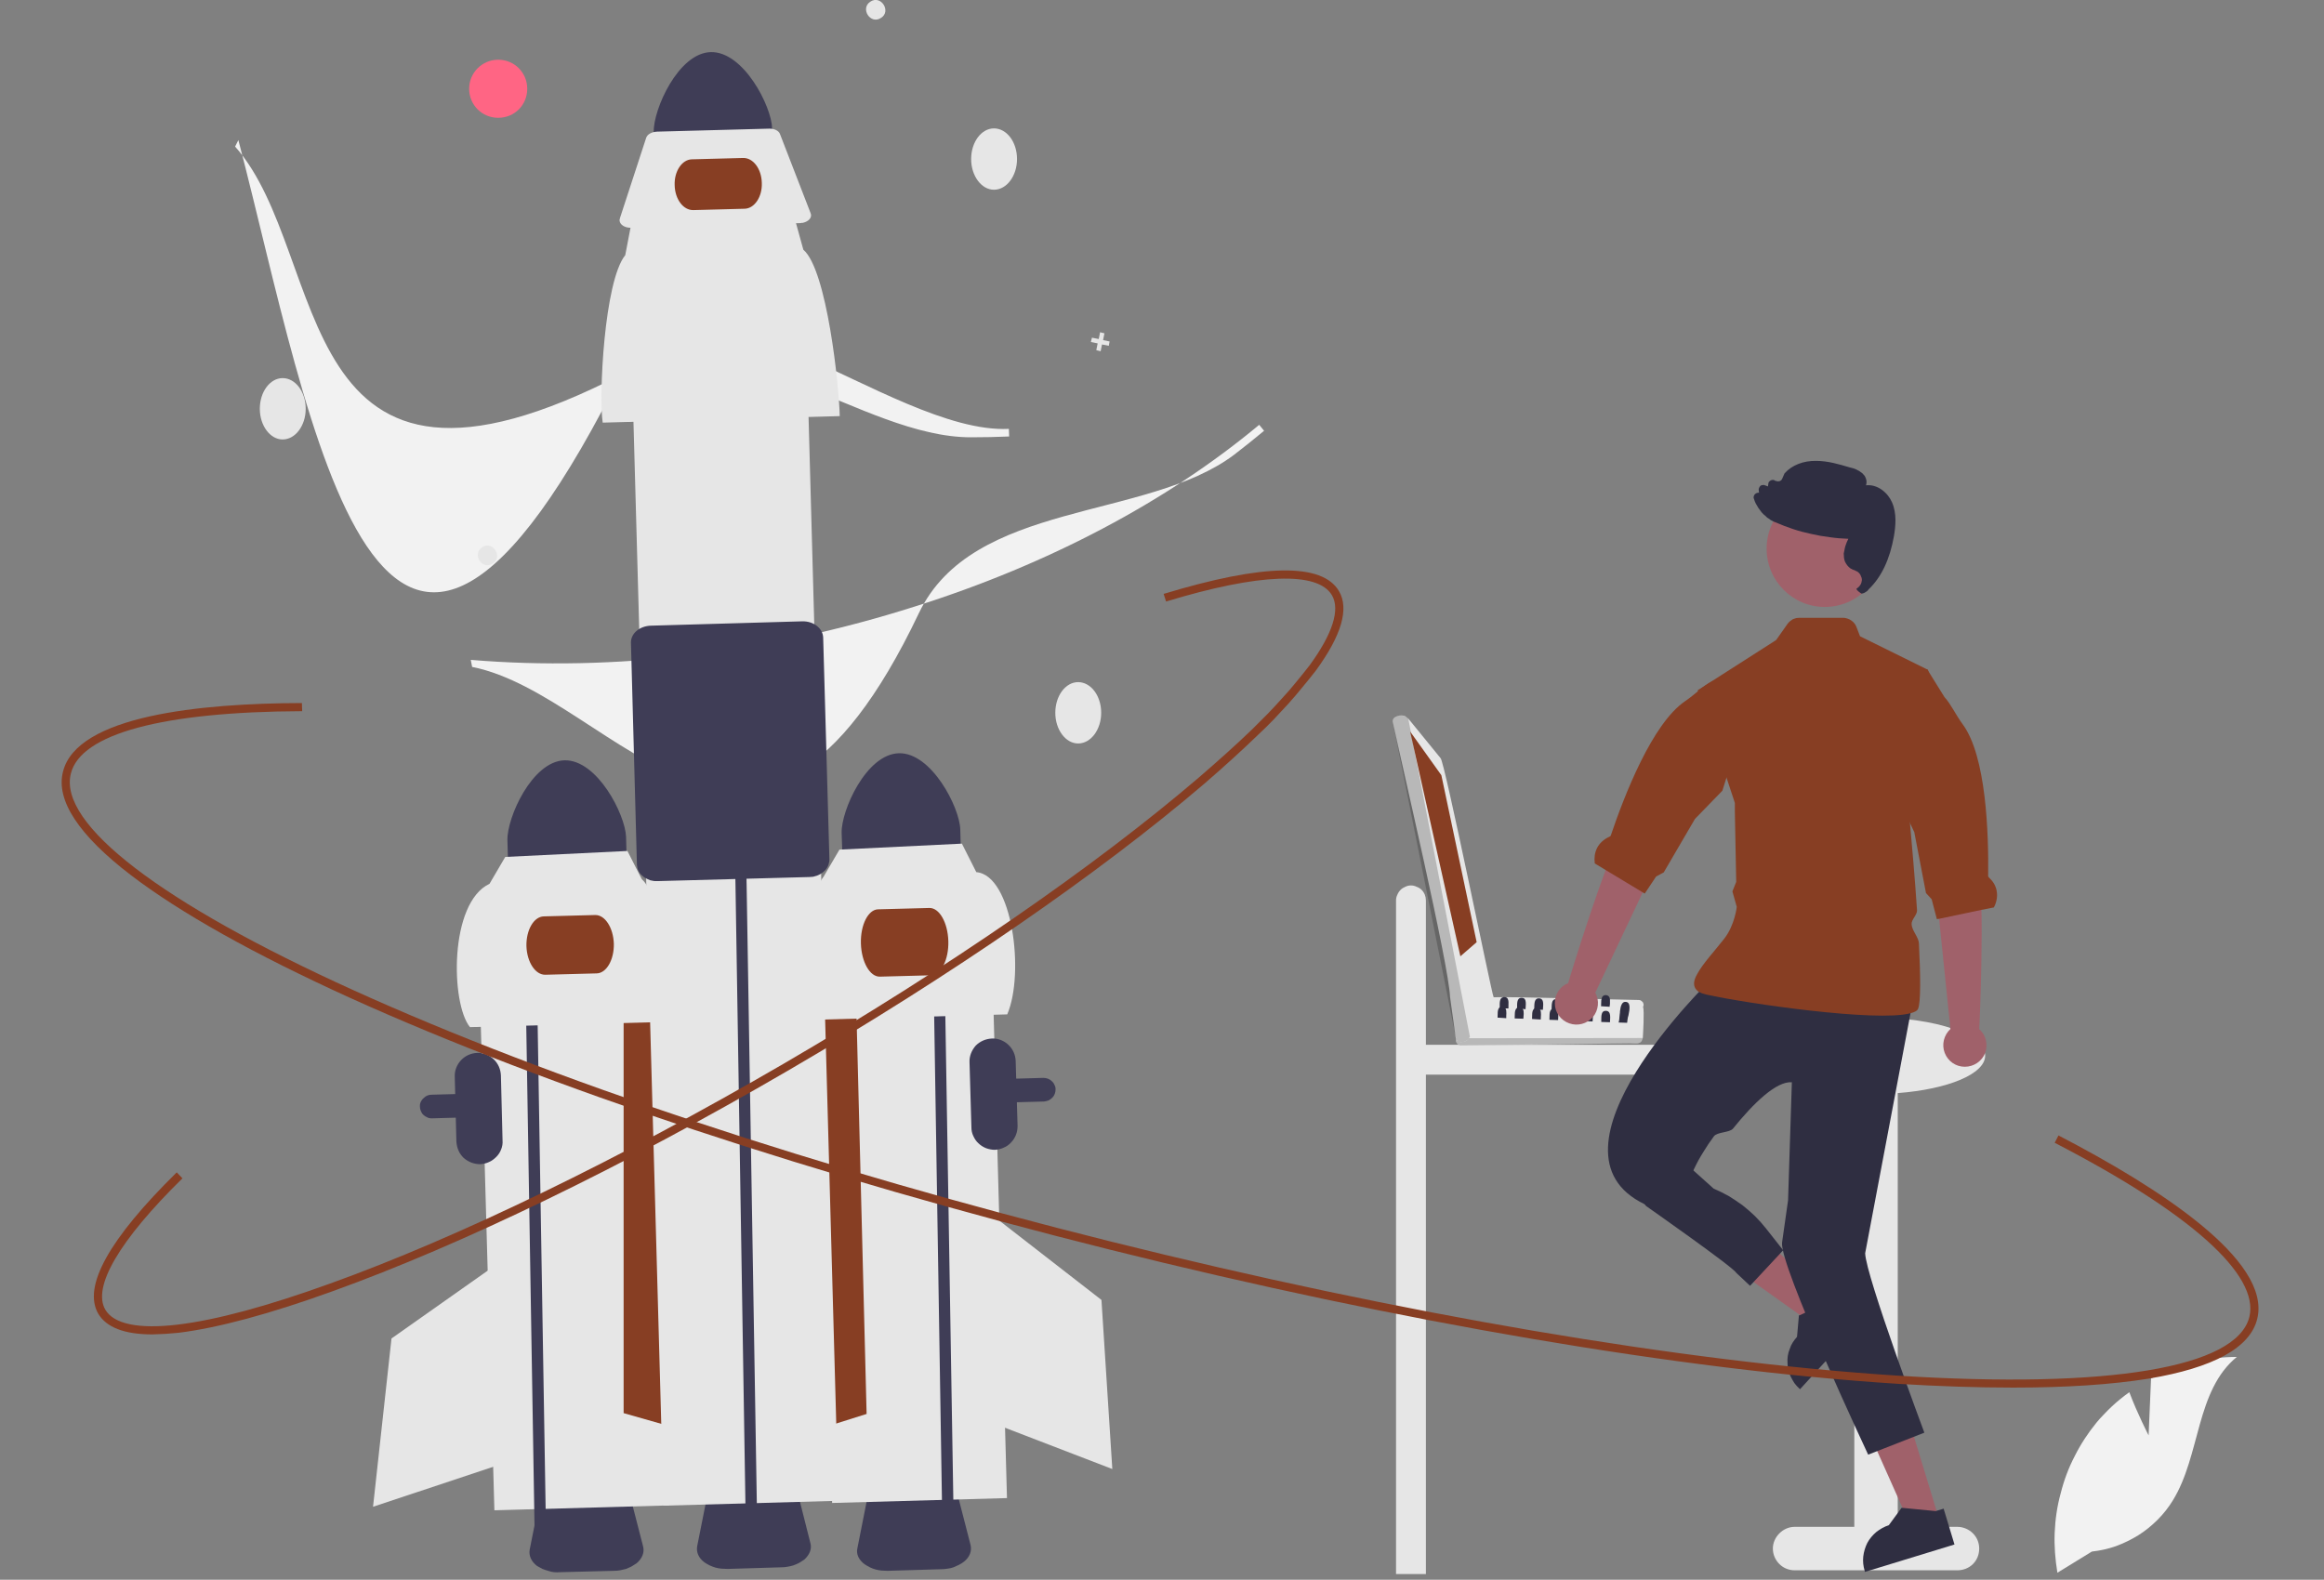 <svg version="1.2" xmlns="http://www.w3.org/2000/svg" viewBox="0 0 856 582" width="856" height="582">
	<rect x="0" y="0" width="856" height="582" fill="#808080" stroke="none"/>
	<title>hero-carousel-3-svg</title>
	<style>
		.s0 { fill: #e6e6e6 } 
		.s1 { fill: #3f3d56 } 
		.s2 { fill: #873e23 } 
		.s3 { fill: #873e23 } 
		.s4 { fill: #f2f2f2 } 
		.s5 { fill: #ff6584 } 
		.s6 { fill: #a0616a } 
		.s7 { fill: #2f2e41 } 
		.s8 { opacity: .2;fill: #000000 } 
	</style>
	<path id="Layer" class="s0" d="m519.7 326.2q1.1 0 2.1 0.5q1.1 0.4 1.8 1.1q0.8 0.8 1.2 1.8q0.4 1 0.4 2.1v53.2h105.5c1.5 0 2.9 0.6 3.9 1.7c1.1 1 1.6 2.4 1.6 3.8c0 1.5-0.5 2.9-1.6 3.9c-1 1.1-2.4 1.6-3.9 1.6h-105.5v184h-11v-248.2q0-1.1 0.5-2.1q0.4-1 1.2-1.8q0.7-0.7 1.7-1.1q1-0.5 2.1-0.5z" />
	<path id="Layer" class="s1" d="m226.1 578.7l-19.8 0.5q-1.1 0.1-2.2 0q-1.1-0.1-2.2-0.5q-1.1-0.3-2.1-0.7q-1-0.5-2-1.1c-2.1-1.6-3.1-3.8-2.7-6l3.9-19.6c0.8-3.7 5.3-6.5 10.8-6.6l11-0.3c5.5-0.2 10.1 2.3 11.1 6l5 19.4c0.5 2.1-0.3 4.3-2.4 6.1q-0.9 0.6-1.9 1.2q-1 0.5-2 0.9q-1.1 0.3-2.2 0.5q-1.1 0.2-2.3 0.2z" />
	<path id="Layer" class="s1" d="m346.8 578.1l-19.9 0.6q-1.1 0-2.2-0.1q-1.1-0.1-2.2-0.4q-1.1-0.3-2.1-0.8q-1-0.5-1.9-1.1c-2.2-1.6-3.2-3.8-2.7-5.9l3.9-19.7c0.7-3.7 5.2-6.5 10.7-6.6l11-0.3c5.5-0.2 10.2 2.4 11.1 6l5 19.4c0.5 2.2-0.3 4.4-2.4 6.1q-0.9 0.7-1.9 1.2q-1 0.5-2 0.9q-1.1 0.4-2.2 0.5q-1.1 0.2-2.2 0.2z" />
	<path id="Layer" class="s1" d="m157.3 411.6c-0.9-0.4-1.7-1-2.1-1.9c-0.5-0.9-0.6-1.9-0.5-2.9c0.2-0.9 0.7-1.8 1.5-2.4c0.7-0.7 1.7-1.1 2.7-1.1l225.4-6.2q0.9 0 1.7 0.3q0.8 0.3 1.4 0.9q0.7 0.6 1 1.4q0.4 0.7 0.4 1.6q0 0.9-0.3 1.7q-0.3 0.8-0.9 1.4q-0.6 0.6-1.4 1q-0.8 0.3-1.6 0.4l-225.5 6.2q-0.2 0-0.5 0q-0.2-0.1-0.4-0.1q-0.3 0-0.5-0.1q-0.2-0.1-0.4-0.2z" />
	<path id="Layer" class="s0" d="m176 338.8l64.5-1.8l6 217.6l-64.4 1.8z" />
	<path id="Layer" class="s2" d="m242.1 333.1l2.7 191.8l-15.1-4.3v-153.8l12.4-33.7z" />
	<path id="Layer" class="s1" d="m230.6 308.3l0.4 14.7l-43.7 1.2l-0.4-14.7c-0.2-8.2 9-29 21-29.4c12.1-0.3 22.4 20 22.7 28.2z" />
	<path id="Layer" class="s1" d="m176.9 428.9c-1.1 0-2.2-0.2-3.3-0.6c-1-0.4-2-1-2.8-1.7c-0.8-0.8-1.5-1.7-1.9-2.7c-0.5-1.1-0.7-2.2-0.8-3.3l-0.6-24c-0.1-2.2 0.8-4.4 2.3-6c1.6-1.7 3.7-2.6 5.9-2.7c2.3-0.1 4.5 0.8 6.1 2.3c1.7 1.6 2.6 3.7 2.7 6l0.6 23.9c0.1 1.2-0.1 2.3-0.5 3.3c-0.4 1.1-1 2-1.8 2.8c-0.8 0.8-1.7 1.5-2.7 1.9c-1 0.5-2.1 0.7-3.2 0.8z" />
	<path id="Layer" class="s1" d="m193.2 339.3l-0.3-15.9l4.2-0.1l0.3 15.8l3.8 230.4l-4.2 0.1" />
	<path id="Layer" class="s0" d="m247.9 376.4l-74.8 2c-7.1-8.7-7.7-45.8 7.2-52.8l5.8-9.9l45-2.2l5.3 10.4c7.4 6.3 11.2 43.2 11.5 52.5z" />
	<path id="Layer" class="s3" d="m219.8 358.6l-18.9 0.5c-3.7 0.1-6.8-4.6-7-10.6c-0.1-5.9 2.7-10.8 6.4-10.9l18.9-0.5c3.6-0.1 6.7 4.6 6.9 10.6c0.1 5.9-2.7 10.8-6.3 10.9z" />
	<path id="Layer" class="s0" d="m183.2 465.6l-0.4 74.4l-45.4 15.1l6.8-62l39-27.5z" />
	<path id="Layer" class="s0" d="m300.5 336.1l64.4-1.8l6 217.6l-64.4 1.8z" />
	<path id="Layer" class="s2" d="m302 333.8l13.3 33.4l3.9 153.7l-14.9 4.7l-2.3-191.8z" />
	<path id="Layer" class="s0" d="m397.1 273.9c-4.6 0-8.4-5.1-8.4-11.3c0-6.3 3.8-11.3 8.4-11.3c4.7 0 8.5 5 8.5 11.3c0 6.2-3.8 11.3-8.5 11.3z" />
	<path id="Layer" class="s1" d="m353.7 305.6l0.4 14.8l-43.6 1.2l-0.5-14.8c-0.2-8.1 9-29 21.1-29.3c12-0.3 22.4 20 22.6 28.1z" />
	<path id="Layer" class="s1" d="m343.6 344.2l-0.3-15.8l4.1-0.1l0.3 15.8l3.8 230.3l-4.2 0.2" />
	<path id="Layer" class="s0" d="m371 373.7l-74.7 2.1c-1.3-7.9 0.4-44.6 7.1-52.9l5.8-9.9l45.1-2.2l5.3 10.5c13.3 1.1 17.9 37.2 11.4 52.4z" />
	<path id="Layer" class="s3" d="m343 359.3l-18.9 0.5c-3.7 0.1-6.8-5.4-7-12.2c-0.2-6.9 2.7-12.5 6.3-12.6l18.9-0.5c3.7-0.1 6.8 5.4 7 12.2c0.2 6.8-2.7 12.5-6.3 12.6z" />
	<path id="Layer" class="s0" d="m368.1 449.7l37.6 29.2l4 62.3l-44.7-17.2l3.1-74.3z" />
	<path id="Layer" class="s4" d="m357.6 161.1c-40.4 0-86.9-44.8-128-23.5c-124.4 64.5-107.3-43.5-143-83.6l1.2-2.4c27 103.3 51.5 267.7 142.4 83.2c22.7-46.2 97.4 25.3 141.4 23.2l0.1 2.8q-7 0.3-14.1 0.3z" />
	<path id="Layer" class="s4" d="m454.6 167.5c-32.3 24.4-96.4 16.7-116.2 58.5c-60.3 126.5-111.8 30.1-164.5 19.7l-0.5-2.6c52.8 4.4 109.4-2.4 163.7-19.7c49.1-15.5 92.9-38.7 126.7-66.9l1.8 2.2q-5.4 4.5-11 8.8z" />
	<path id="Layer" class="s0" d="m104.1 161.9c-4.6 0-8.4-5.1-8.4-11.3c0-6.3 3.8-11.3 8.4-11.3c4.7 0 8.5 5 8.5 11.3c0 6.2-3.8 11.3-8.5 11.3z" />
	<path id="Layer" class="s0" d="m366.1 69.9c-4.6 0-8.4-5.1-8.4-11.3c0-6.3 3.8-11.3 8.4-11.3c4.7 0 8.5 5 8.5 11.3c0 6.2-3.8 11.3-8.5 11.3z" />
	<path id="Layer" class="s0" d="m181.5 207.6c-3.9 2.6-7.8-3.5-3.9-6c3.9-2.6 7.8 3.6 3.9 6z" />
	<path id="Layer" class="s0" d="m324.5 6.6c-3.9 2.6-7.8-3.5-3.9-6c3.9-2.6 7.8 3.6 3.9 6z" />
	<path id="Layer" class="s0" d="m408.7 125.8l-0.3 1.6l-2.5-0.5l-0.5 2.5l-1.6-0.4l0.5-2.5l-2.5-0.5l0.4-1.6l2.5 0.5l0.5-2.5l1.6 0.4l-0.5 2.5l2.4 0.5z" />
	<path id="Layer" class="s5" d="m183.5 43.4c-5.9 0-10.7-4.7-10.7-10.7c0-5.9 4.8-10.7 10.7-10.7c6 0 10.7 4.8 10.7 10.7c0 6-4.7 10.7-10.7 10.7z" />
	<path id="Layer" class="s1" d="m284.4 47.3l0.4 14.8l-43.6 1.2l-0.4-14.8c-0.2-8.1 9-29 21-29.3c12.1-0.3 22.4 20 22.6 28.1z" />
	<path id="Layer" class="s1" d="m287.8 577.4l-19.8 0.6q-1.1 0-2.3-0.1q-1.1-0.1-2.2-0.4q-1-0.3-2.1-0.8q-1-0.5-1.9-1.1c-2.2-1.6-3.1-3.8-2.7-6l3.9-19.6c0.7-3.7 5.3-6.5 10.8-6.6l10.9-0.3c5.5-0.2 10.2 2.4 11.2 6l4.9 19.4c0.6 2.1-0.3 4.3-2.3 6.1q-0.9 0.6-1.9 1.2q-1 0.5-2.1 0.9q-1 0.3-2.2 0.5q-1.1 0.2-2.2 0.2z" />
	<path id="Layer" class="s0" d="m232.2 114.8l64.5-1.8l12.1 439.9l-64.4 1.8z" />
	<path id="Layer" class="s1" d="m270.9 325.9l-0.3-15.8l4.1-0.1l0.3 15.8l3.8 230.3l-4.2 0.2" />
	<path id="Layer" class="s0" d="m309.3 153.3l-87.3 2.4c-1.5-9.2 0.5-52.1 8.3-61.7l2.2-11.5l60.3-1.7l3.1 11.2c8.7 7.4 13.2 50.4 13.4 61.3z" />
	<path id="Layer" class="s0" d="m294.7 82.2l-62.2 1.7c-2.3 0.1-4.2-1.1-4.3-2.7q0-0.1 0-0.2q0 0 0-0.1q0.1-0.1 0.1-0.2q0-0.1 0-0.2l9.7-29.7c0.4-1.3 2-2.2 4-2.3l41.2-1.1c2-0.1 3.7 0.8 4.1 2l11.3 29.2c0.6 1.5-0.7 3-2.9 3.5q-0.2 0-0.3 0q-0.1 0-0.2 0q-0.2 0.1-0.3 0.1q-0.1 0-0.2 0z" />
	<path id="Layer" class="s1" d="m238.6 323.9q-0.2-0.1-0.4-0.2q-0.2-0.1-0.4-0.2q-0.2-0.1-0.4-0.2q-0.2-0.2-0.4-0.3q-0.5-0.4-0.9-0.8q-0.5-0.5-0.8-1.1q-0.3-0.5-0.5-1.2q-0.1-0.6-0.2-1.2l-2.2-81.9c-0.1-3.4 3.2-6.2 7.4-6.3l55.7-1.6c4.2-0.1 7.6 2.6 7.7 6l2.3 81.8q0 0.7-0.2 1.3q-0.1 0.6-0.4 1.2q-0.3 0.6-0.7 1.1q-0.4 0.5-0.9 0.9q-0.5 0.4-1.1 0.8q-0.7 0.3-1.3 0.6q-0.7 0.2-1.4 0.4q-0.7 0.1-1.4 0.1l-55.7 1.5q-0.5 0-1 0q-0.5 0-0.9-0.1q-0.5-0.1-1-0.2q-0.5-0.2-0.9-0.4z" />
	<path id="Layer" class="s3" d="m274.3 76.9l-18.9 0.5c-3.7 0.1-6.8-4-6.9-9.2c-0.2-5.1 2.7-9.4 6.3-9.5l18.9-0.5c3.7-0.1 6.8 4 6.9 9.2c0.2 5.1-2.7 9.4-6.3 9.5z" />
	<path id="Layer" class="s0" d="m726.7 564.9c1.5 1.5 2.3 3.5 2.3 5.6c0 2.2-0.8 4.2-2.3 5.7c-1.5 1.5-3.6 2.3-5.7 2.3h-60c-2.1 0-4.1-0.8-5.6-2.3c-1.5-1.5-2.4-3.5-2.4-5.7c0-2.1 0.9-4.1 2.4-5.6c1.5-1.5 3.5-2.4 5.6-2.4h22v-159.8c-18.7-1.3-32.8-6.9-32.8-13.8c0-7.7 18.2-14 40.5-14c22.4 0 40.5 6.3 40.5 14c0 6.8-13.8 12.4-32.2 13.8v159.8h22c2.1 0 4.2 0.9 5.7 2.4z" />
	<path id="Layer" class="s6" d="m676.8 481.4l-7.2 7.8l-33.8-24.1l10.7-11.6l30.3 27.9z" />
	<path id="Layer" class="s7" d="m658.5 499.5q0.2-1.3 0.7-2.5q0.4-1.3 1.1-2.4q0.7-1.1 1.6-2.1l0.7-7.9l0.4-0.1l1.9-0.9l9.2-4.4l0.2-0.2l1.8-2l10.2 9.4l-13.8 15l-9.5 10.4l-0.3-0.3q-1-0.9-1.8-2q-0.7-1.1-1.3-2.3q-0.6-1.2-0.9-2.4q-0.3-1.3-0.3-2.7q-0.1-1.3 0.1-2.6z" />
	<path id="Layer" class="s6" d="m714.3 559.9l-10.2 3.1l-16.9-37.9l15.1-4.6l12 39.4z" />
	<path id="Layer" class="s7" d="m686.3 573.4c0.2-1.7 0.7-3.4 1.5-5c0.8-1.5 2-2.9 3.3-4c1.4-1.1 3-2 4.6-2.5l4.7-6.4h0.3l12.3 1.2l0.3-0.1l2.6-0.8l4 13.2l-33 10.1l-0.1-0.5c-0.5-1.6-0.7-3.4-0.5-5.2z" />
	<path id="ad16ec3e-8c70-4d69-a6df-f9bf45b483f6-32" class="s7" d="m704.3 370.1l-17.3 91.6c0.2 8.3 21.8 66.1 21.8 66.1l-20.7 8.1c0 0-32.9-70.1-31.7-78.2l2.2-15.5l1.4-43.5c-5.8-0.4-14.1 7.7-21.7 17.1c-1.3 1.5-5.8 1.2-7 2.8q-2.1 2.8-3.9 5.8q-1.9 3-3.4 6.2q-1.6 3.2-2.9 6.4q-1.4 3.3-2.4 6.7h-12.8c-41.2-19.5 24.1-82.6 24.1-82.6z" />
	<path id="Layer" class="s3" d="m625.1 358.9c2-3.8 6.5-8.6 10-13.1c3.9-5 4.6-11.7 4.6-11.7l-1.6-5.7l1.4-3.5l-0.5-25.9v-3.2l-13.6-41.2l-0.1-0.3l28.9-18.5l4.3-6.1q0.4-0.5 0.9-0.9q0.5-0.4 1-0.7q0.6-0.2 1.2-0.4q0.6-0.1 1.2-0.1h16.1q0.8 0 1.6 0.3q0.7 0.2 1.4 0.7q0.6 0.4 1.1 1q0.5 0.6 0.8 1.4l1.3 3.4l24.5 12.1l0.4 0.2l0.3 0.6l-7.5 47.8c0 0 0.3 3.1 0.7 8.1c0.7 7.8 1.8 20.1 2.6 32.1c0.1 1.8-2.1 3.4-2 5.2c0.1 2.3 2.6 4.8 2.7 7c0.6 11.9 0.7 21.8-0.3 24.1c-0.3 0.8-1.3 1.3-2.9 1.7c-12.4 3.3-60.4-3.6-75.1-6.9q-0.4-0.1-0.7-0.2q-0.4-0.1-0.7-0.2q-0.4-0.1-0.7-0.3q-0.3-0.1-0.6-0.3q-0.2-0.1-0.4-0.2q-0.2-0.2-0.3-0.3q-0.2-0.2-0.3-0.3q-0.2-0.2-0.3-0.4c-0.9-1.4-0.6-3.2 0.6-5.3z" />
	<path id="ef5568b9-6037-4ec0-9cfc-fa22633e4b80-33" class="s7" d="m621.5 429.2l9.7 8.7q2.8 1.2 5.5 2.7q2.6 1.6 5.1 3.4q2.4 1.9 4.6 4q2.2 2.2 4.1 4.6l6.3 8l-12.2 13.1l-5.1-4.8c-1.1-2.1-33.2-24.6-33.2-24.6l-3.5-4.4z" />
	<path id="Layer" class="s6" d="m718.4 379.1l-5.8-56.5l-1.6-23.3l16.4-3c0 0-0.7 16.7 1.5 26.1c2.1 9.2 0.3 55.5 0.1 56.7c2.5 2.2 3.3 5.7 2.2 8.8c-1.2 3.1-4.2 5.1-7.5 5.1c-3.3 0-6.2-2-7.4-5.1c-1.2-3.1-0.3-6.6 2.1-8.8z" />
	<path id="Layer" class="s3" d="m709.6 246.5l0.4 0.2l0.3 0.6l5.9 9.5q0 0 0 0c2.4 2.6 4 6.3 6.7 10c8.7 11.7 9.6 40.2 9.4 55.8c-0.1 0.3 0.2 0.6 0.5 0.9q1.1 1 1.8 2.3q0.7 1.3 0.9 2.8q0.2 1.5-0.1 2.9q-0.3 1.5-1 2.8l-4.6 0.9l-15.6 3.3l-0.8 0.1l-1.9-7.3l-2.1-2.3l-4.3-22.4l-1.6-3.4l-4.6-9.8z" />
	<path id="af7fa85c-211d-4c02-a612-cf38cfa53f1c" class="s6" d="m672.1 223.6c-11.8 0-21.4-9.6-21.4-21.5c0-11.8 9.6-21.4 21.4-21.4c11.9 0 21.5 9.6 21.5 21.4c0 11.9-9.6 21.5-21.5 21.5z" />
	<path id="Layer" class="s7" d="m688.3 217.1q-0.2 0.3-0.5 0.6q-0.3 0.2-0.6 0.4q-0.4 0.2-0.7 0.4q-0.4 0.1-0.8 0.2c-0.2 0-2.4-1.6-1.8-1.9c0.5-0.3 1-0.8 1.3-1.3c0.4-0.5 0.5-1.2 0.6-1.8c0-0.6-0.2-1.2-0.5-1.8c-0.3-0.6-0.7-1-1.3-1.4q-0.1 0-0.3-0.1q-0.1-0.1-0.2-0.1q-0.2-0.1-0.3-0.2q-0.2 0-0.3-0.1q-0.2 0-0.3-0.1q-0.2-0.1-0.3-0.1q-0.2-0.1-0.3-0.2q-0.2-0.1-0.3-0.1q-0.7-0.5-1.2-1.1q-0.5-0.6-0.9-1.4q-0.3-0.7-0.4-1.5q-0.1-0.8-0.1-1.6q0.1-0.7 0.3-1.4q0.1-0.7 0.3-1.3q0.3-0.7 0.5-1.4q0.3-0.6 0.6-1.3q-3.5-0.1-6.9-0.6q-3.4-0.4-6.8-1.2q-3.4-0.7-6.7-1.8q-3.3-1.1-6.5-2.5q-0.4-0.1-0.7-0.3q-0.4-0.2-0.8-0.4q-0.4-0.2-0.7-0.5q-0.4-0.2-0.8-0.5q-0.3-0.3-0.6-0.6q-0.8-0.6-1.4-1.3q-0.6-0.8-1.2-1.6q-0.5-0.8-1-1.7q-0.4-0.8-0.7-1.8q-0.1-0.2-0.1-0.5q0-0.2 0.1-0.5q0.1-0.2 0.2-0.4q0.2-0.3 0.4-0.4q0.1-0.1 0.3-0.2q0.2-0.1 0.3-0.1q0.2 0 0.4-0.1q0.2 0 0.3 0.1l-0.1-1q-0.1-0.4 0.1-0.8q0.2-0.5 0.5-0.8q0.4-0.3 0.8-0.3q0.5-0.1 0.9 0.1l1.1 0.4l0.1-0.8q0-0.4 0.2-0.8q0.3-0.4 0.7-0.6q0.4-0.2 0.8-0.2q0.5 0 0.8 0.3q0.2 0.1 0.4 0.1q0.2 0.1 0.4 0.1q0.2 0.1 0.4 0q0.2 0 0.4 0q0.2-0.1 0.4-0.2q0.1-0.1 0.3-0.2q0.1-0.2 0.2-0.3q0.2-0.2 0.2-0.4l0.8-1.8l0.1-0.1c2.6-2.9 6.8-4.6 11.6-4.5c4.2 0 8.3 1.2 12.3 2.4q0.6 0.1 1.2 0.3q0.7 0.2 1.3 0.5q0.5 0.3 1.1 0.6q0.6 0.4 1.1 0.8q0.4 0.4 0.8 0.9q0.3 0.5 0.5 1.1q0.2 0.6 0.2 1.2q0 0.6-0.2 1.2c4.3-0.5 8.1 2.8 9.6 6.3c1.8 4.1 1.3 8.8 0.7 12.4c-1.5 8.5-4.6 15.1-9.3 19.6z" />
	<path id="Layer" class="s4" d="m791.4 528.8l0.9-21q3.7-1.9 7.5-3.4q3.8-1.5 7.8-2.5q4-1 8.1-1.5q4.1-0.5 8.2-0.5c-15.2 12.4-13.3 36.2-23.6 52.9q-2.4 3.9-5.6 7.1q-3.3 3.3-7.1 5.7q-3.9 2.4-8.2 4q-4.3 1.5-8.9 2l-12.7 7.8c-0.8-4.9-1.2-9.8-1-14.7c0.2-4.9 0.9-9.8 2.2-14.5c1.2-4.8 2.9-9.4 5.2-13.8c2.2-4.4 4.9-8.5 8-12.3q1.3-1.6 2.8-3.1q1.4-1.5 2.9-2.9q1.5-1.4 3.1-2.7q1.6-1.3 3.3-2.5c3 8 7.1 15.9 7.1 15.9z" />
	<path id="Layer" class="s1" d="m366.5 423.6c-1.1 0-2.2-0.2-3.3-0.6c-1-0.4-2-1-2.8-1.8c-0.8-0.7-1.4-1.6-1.9-2.7c-0.5-1-0.7-2.1-0.7-3.2l-0.7-24c-0.1-2.2 0.8-4.4 2.3-6.1c1.6-1.6 3.7-2.5 6-2.6c2.2-0.1 4.4 0.8 6 2.3c1.7 1.6 2.6 3.7 2.7 5.9l0.7 24c0 1.2-0.2 2.3-0.6 3.3c-0.4 1-1 2-1.8 2.8c-0.7 0.8-1.7 1.5-2.7 1.9c-1 0.5-2.1 0.7-3.2 0.8z" />
	<path id="Layer" class="s2" d="m741.4 511.2q-19.4 0-42.5-1.4c-79.6-5.1-182.7-22.6-290.4-49.5c-107.6-26.9-206.9-59.8-279.6-92.7c-35.4-16.1-62.5-31.3-80.7-45.2c-19.2-14.7-27.7-27.6-25-38.1c5.1-20.7 50.7-25.2 88-25.3l0.1 3c-51.3 0.2-81.6 8.3-85.2 23c-4.7 18.6 33.3 47.7 104.1 79.8c72.5 32.9 171.6 65.8 279 92.6c107.5 26.8 210.4 44.3 289.9 49.4c77.6 4.9 124.7-2.9 129.4-21.6c3.8-15.5-21.6-38.3-71.7-64.2l1.4-2.7c36.4 18.9 78.6 45.9 73.2 67.6c-2.6 10.6-16.1 18-40 22c-13.7 2.2-30.4 3.3-50 3.3z" />
	<path id="Layer" class="s2" d="m56.1 491.6c-10.3 0-16.9-2.6-19.9-7.6c-5.8-10 3.9-27.5 28.9-52.1l2.1 2.2c-23.2 22.8-33.3 40-28.4 48.4c3.1 5.3 12.3 7.2 26.6 5.5c14.3-1.7 33.1-6.8 56.1-15.1c47.3-17 106.6-45.8 167.1-81c60.4-35.2 114.7-72.7 152.9-105.4c7.3-6.3 14-12.3 19.8-17.9q2.8-2.8 5.6-5.6q2.7-2.8 5.3-5.7q2.7-2.9 5.2-6q2.5-3 4.9-6.1c8.5-11.6 11.4-20.6 8.3-25.9c-5.2-8.9-26.9-8.1-61.1 2.3l-0.9-2.8c36.8-11.2 58.5-11.5 64.6-1c3.8 6.5 0.9 16.3-8.5 29.2q-2.4 3.1-5 6.2q-2.5 3.1-5.2 6.1q-2.7 2.9-5.4 5.8q-2.8 2.9-5.7 5.6c-5.9 5.7-12.6 11.8-19.9 18.1c-38.4 32.8-92.8 70.4-153.4 105.7c-60.6 35.3-120.1 64.1-167.6 81.2c-23.2 8.4-42.2 13.5-56.7 15.3q-1.2 0.1-2.4 0.2q-1.2 0.1-2.5 0.2q-1.2 0.1-2.4 0.1q-1.2 0.1-2.4 0.1z" />
	<path id="Layer" class="s0" d="m604.4 368.6q0.4 0.3 0.7 0.6q0.2 0.4 0.3 0.9q0 0.4-0.2 0.8c0.5 1.5 0 9.9-0.1 11.5l-0.4 1q-0.1 0.2-0.3 0.4q-0.1 0.2-0.4 0.3q-0.2 0.1-0.4 0.2q-0.3 0.1-0.5 0.1c-0.8-0.2-65 1-65.7 0.6q-0.4-0.2-0.7-0.5q-0.3-0.4-0.4-0.8q-0.1-0.4 0.1-0.9q0.1-0.4 0.4-0.7c0.3-0.1 12.7-16 13-14.7c6.6-0.3 46.4 0.9 53.8 1q0.5 0 0.8 0.2z" />
	<path id="Layer" class="s8" d="m605.1 382.4c-0.4 0.9-0.8 2-2 2l-65 0.7q-0.5 0-0.9-0.2q-0.4-0.2-0.7-0.6q-0.2-0.4-0.2-0.9q0-0.5 0.2-0.9z" />
	<path id="Layer" class="s0" d="m541.4 381.9q-0.2 0.4-0.5 0.8q-0.3 0.3-0.6 0.6q-0.4 0.3-0.9 0.5q-0.4 0.1-0.9 0.2q-0.3 0.1-0.7 0q-0.4-0.1-0.7-0.3q-0.4-0.2-0.6-0.5q-0.2-0.4-0.3-0.8l-2.1-15.1c-0.4-11.8-18.3-88-21.1-101.4c-0.3-2.2 3.2-2.8 4.7-2l1 0.8l11.9 14.6c1.4 0.7 18.8 86.7 19.5 87.9c0.8 0.3-8.5 14.2-8.7 14.7z" />
	<path id="Layer" class="s8" d="m518.7 264.7l22.7 117.2c-0.7 1.9-4.3 3.3-5.1 0.7c0 0-23.3-116.6-23.3-116.7c-0.3-2.8 4.4-2.9 5.7-1.2z" />
	<path id="Layer" class="s3" d="m519.4 269.5l11.5 16.1l13 61.5l-6 5.2l-18.5-82.8z" />
	<path id="Layer" class="s7" d="m596.4 375.7q0-0.5 0.1-1.1q0.1-0.5 0.1-1q0.1-0.5 0.1-1.1c0.2-1.8 0.7-3.5 2-3.4c2 0 1.6 2.7 1.1 5q-0.1 0.3-0.2 0.7q0 0.3-0.1 0.6q-0.1 0.4-0.1 0.7q0 0.4-0.1 0.7l-3.1-0.1q0.1-0.5 0.2-1z" />
	<path id="Layer" class="s7" d="m577.9 372.1c0-0.5 0-1.2 0-1.8c0.1-1.1 0.5-2 1.7-2q0.1 0 0.2 0q0.1 0.1 0.2 0.1q0 0 0.1 0q0.1 0 0.2 0.1c1.3 0.6 0.7 2.9 0.7 4h-1l-2.1-0.1q0-0.1 0-0.3z" />
	<path id="Layer" class="s7" d="m571.5 371.8c0.1-1.4-0.2-3.8 1.7-3.7c2.1 0 1.5 2.9 1.5 4.2h-1.1l-2.1-0.1q0-0.2 0-0.4z" />
	<path id="Layer" class="s7" d="m565.1 371.6c0.1-1.4-0.2-3.9 1.8-3.8c2.1 0.1 1.4 2.9 1.4 4.2h-1l-2.2-0.1q0-0.1 0-0.3z" />
	<path id="Layer" class="s7" d="m558.8 371.3c0-1.4-0.2-3.8 1.7-3.7c2.1 0 1.4 2.9 1.4 4.2l-1-0.1h-2.2q0.1-0.2 0.1-0.4z" />
	<path id="Layer" class="s7" d="m552.4 371.1c0-1.3-0.2-3.4 1.2-3.7q0.1 0 0.1-0.1q0.1 0 0.2 0q0 0 0.1 0q0.1 0 0.1 0q0.1 0 0.2 0q0 0 0.1 0q0 0 0.1 0.1q0 0 0.1 0c1.5 0.4 0.9 2.9 1 4.1h-1.1l-2.1-0.1q0-0.2 0-0.3z" />
	<path id="Layer" class="s7" d="m589.8 368.5q0 0 0-0.1q0 0 0-0.1q0.1 0 0.1-0.1q0-0.1 0-0.1c0.1-0.9 0.6-1.5 1.6-1.5c1 0.1 1.4 0.7 1.5 1.6q0 0.2 0 0.5q0 0.3 0 0.6q0 0.3 0 0.6q0 0.3-0.1 0.6q0 0.2 0 0.4l-3.2-0.2c0.1-0.5 0-1.4 0.1-2.2z" />
	<path id="Layer" class="s7" d="m583.5 367.9c0.1-0.9 0.6-1.6 1.6-1.5c1.1 0 1.4 0.7 1.5 1.6q0 0.3 0 0.7q0 0.3 0 0.6q0 0.3 0 0.6q0 0.4-0.1 0.7l-3.1-0.1c0-0.7-0.1-1.7 0.1-2.6z" />
	<path id="Layer" class="s7" d="m577.1 367.8c0.1-1 0.5-1.7 1.6-1.7c1.1 0.1 1.5 0.8 1.5 1.8q0.1 0 0.1 0.1q0 0.1 0 0.2q0 0 0 0.1q0 0.1 0 0.2c0 0.7-0.1 1.4-0.1 1.8h-2.3l-0.9-0.1c0-0.6 0-1.6 0.1-2.4z" />
	<path id="Layer" class="s7" d="m591.5 372.4c2.1 0 1.5 2.9 1.5 4.2l-3.2-0.1c0.1-1.3-0.4-4.2 1.7-4.1z" />
	<path id="Layer" class="s7" d="m585.2 372.1c2.1 0.1 1.4 2.9 1.4 4.2l-3.2-0.1c0.1-1.3-0.3-4.2 1.8-4.1z" />
	<path id="Layer" class="s7" d="m577.9 372.1q0.1-0.1 0.2-0.1q0.1-0.1 0.2-0.1q0.1 0 0.3 0q0.1 0 0.2 0q0.2 0 0.4 0q0.1 0 0.3 0.1q0.2 0.1 0.3 0.2q0.1 0.1 0.2 0.3c0.6 0.9 0.2 2.6 0.2 3.6l-3.2-0.1c0.1-1.1-0.1-3.2 0.9-3.9z" />
	<path id="Layer" class="s7" d="m571.5 371.8q0.1 0 0.2-0.1q0.1 0 0.3-0.1q0.1 0 0.2 0q0.1 0 0.2 0q0.2 0 0.4 0q0.2 0.1 0.3 0.2q0.2 0 0.3 0.2q0.2 0.1 0.2 0.3c0.6 0.9 0.3 2.6 0.3 3.5l-3.2-0.1c0.1-1.1-0.2-3.2 0.8-3.9z" />
	<path id="Layer" class="s7" d="m565.1 371.6q0.1-0.1 0.3-0.1q0.1-0.1 0.2-0.1q0.1 0 0.2 0q0.1-0.1 0.3 0q0.1 0 0.3 0q0.2 0 0.4 0.1q0.1 0.1 0.2 0.2q0.2 0.1 0.3 0.3c0.5 0.9 0.2 2.6 0.2 3.6l-3.2-0.2c0.1-1-0.2-3.1 0.8-3.8z" />
	<path id="Layer" class="s7" d="m558.8 371.3q0.1 0 0.2-0.1q0.1 0 0.2-0.1q0.1 0 0.3 0q0.1 0 0.2 0q0.2 0 0.4 0q0.1 0.1 0.3 0.2q0.2 0 0.3 0.2q0.1 0.1 0.2 0.2c0.6 1 0.2 2.7 0.2 3.6l-3.2-0.1c0.1-1.1-0.2-3.2 0.9-3.9z" />
	<path id="Layer" class="s7" d="m552.4 371.1q0.1-0.1 0.2-0.1q0.1-0.1 0.2-0.1q0.2 0 0.3-0.1q0.1 0 0.2 0.1q0.2-0.1 0.4 0q0.2 0 0.3 0.1q0.2 0.1 0.3 0.2q0.1 0.1 0.2 0.3c0.6 0.9 0.2 2.6 0.3 3.6l-3.2-0.2c0.1-1-0.2-3.1 0.8-3.8z" />
	<path id="Layer" class="s6" d="m586.7 374.7c-2.2 2.5-5.6 3.4-8.7 2.3c-3.1-1.1-5.3-4-5.3-7.3c-0.1-3.3 1.8-6.3 4.9-7.5c0.3-1.3 13.9-45.5 19-53.5c5.1-8.2 10.1-24.1 10.1-24.1l14.4 8.2l-9.2 21.5l-24.3 51.4c1.6 2.9 1.2 6.5-0.9 9z" />
	<path id="Layer" class="s3" d="m587.4 315.1q0.2-1.4 0.9-2.8q0.7-1.3 1.8-2.3q1.1-1 2.4-1.6c0.4-0.2 0.7-0.3 0.8-0.6c5-14.8 15.3-41.3 27.4-49.5c3.8-2.6 6.6-5.6 9.7-7.2v-0.1l17.5-2.6l-13.5 42.9l-10.1 10.4l-11.5 19.7l-2.8 1.5l-4.2 6.3l-18.4-11.1q-0.2-1.5 0-3z" />
</svg>